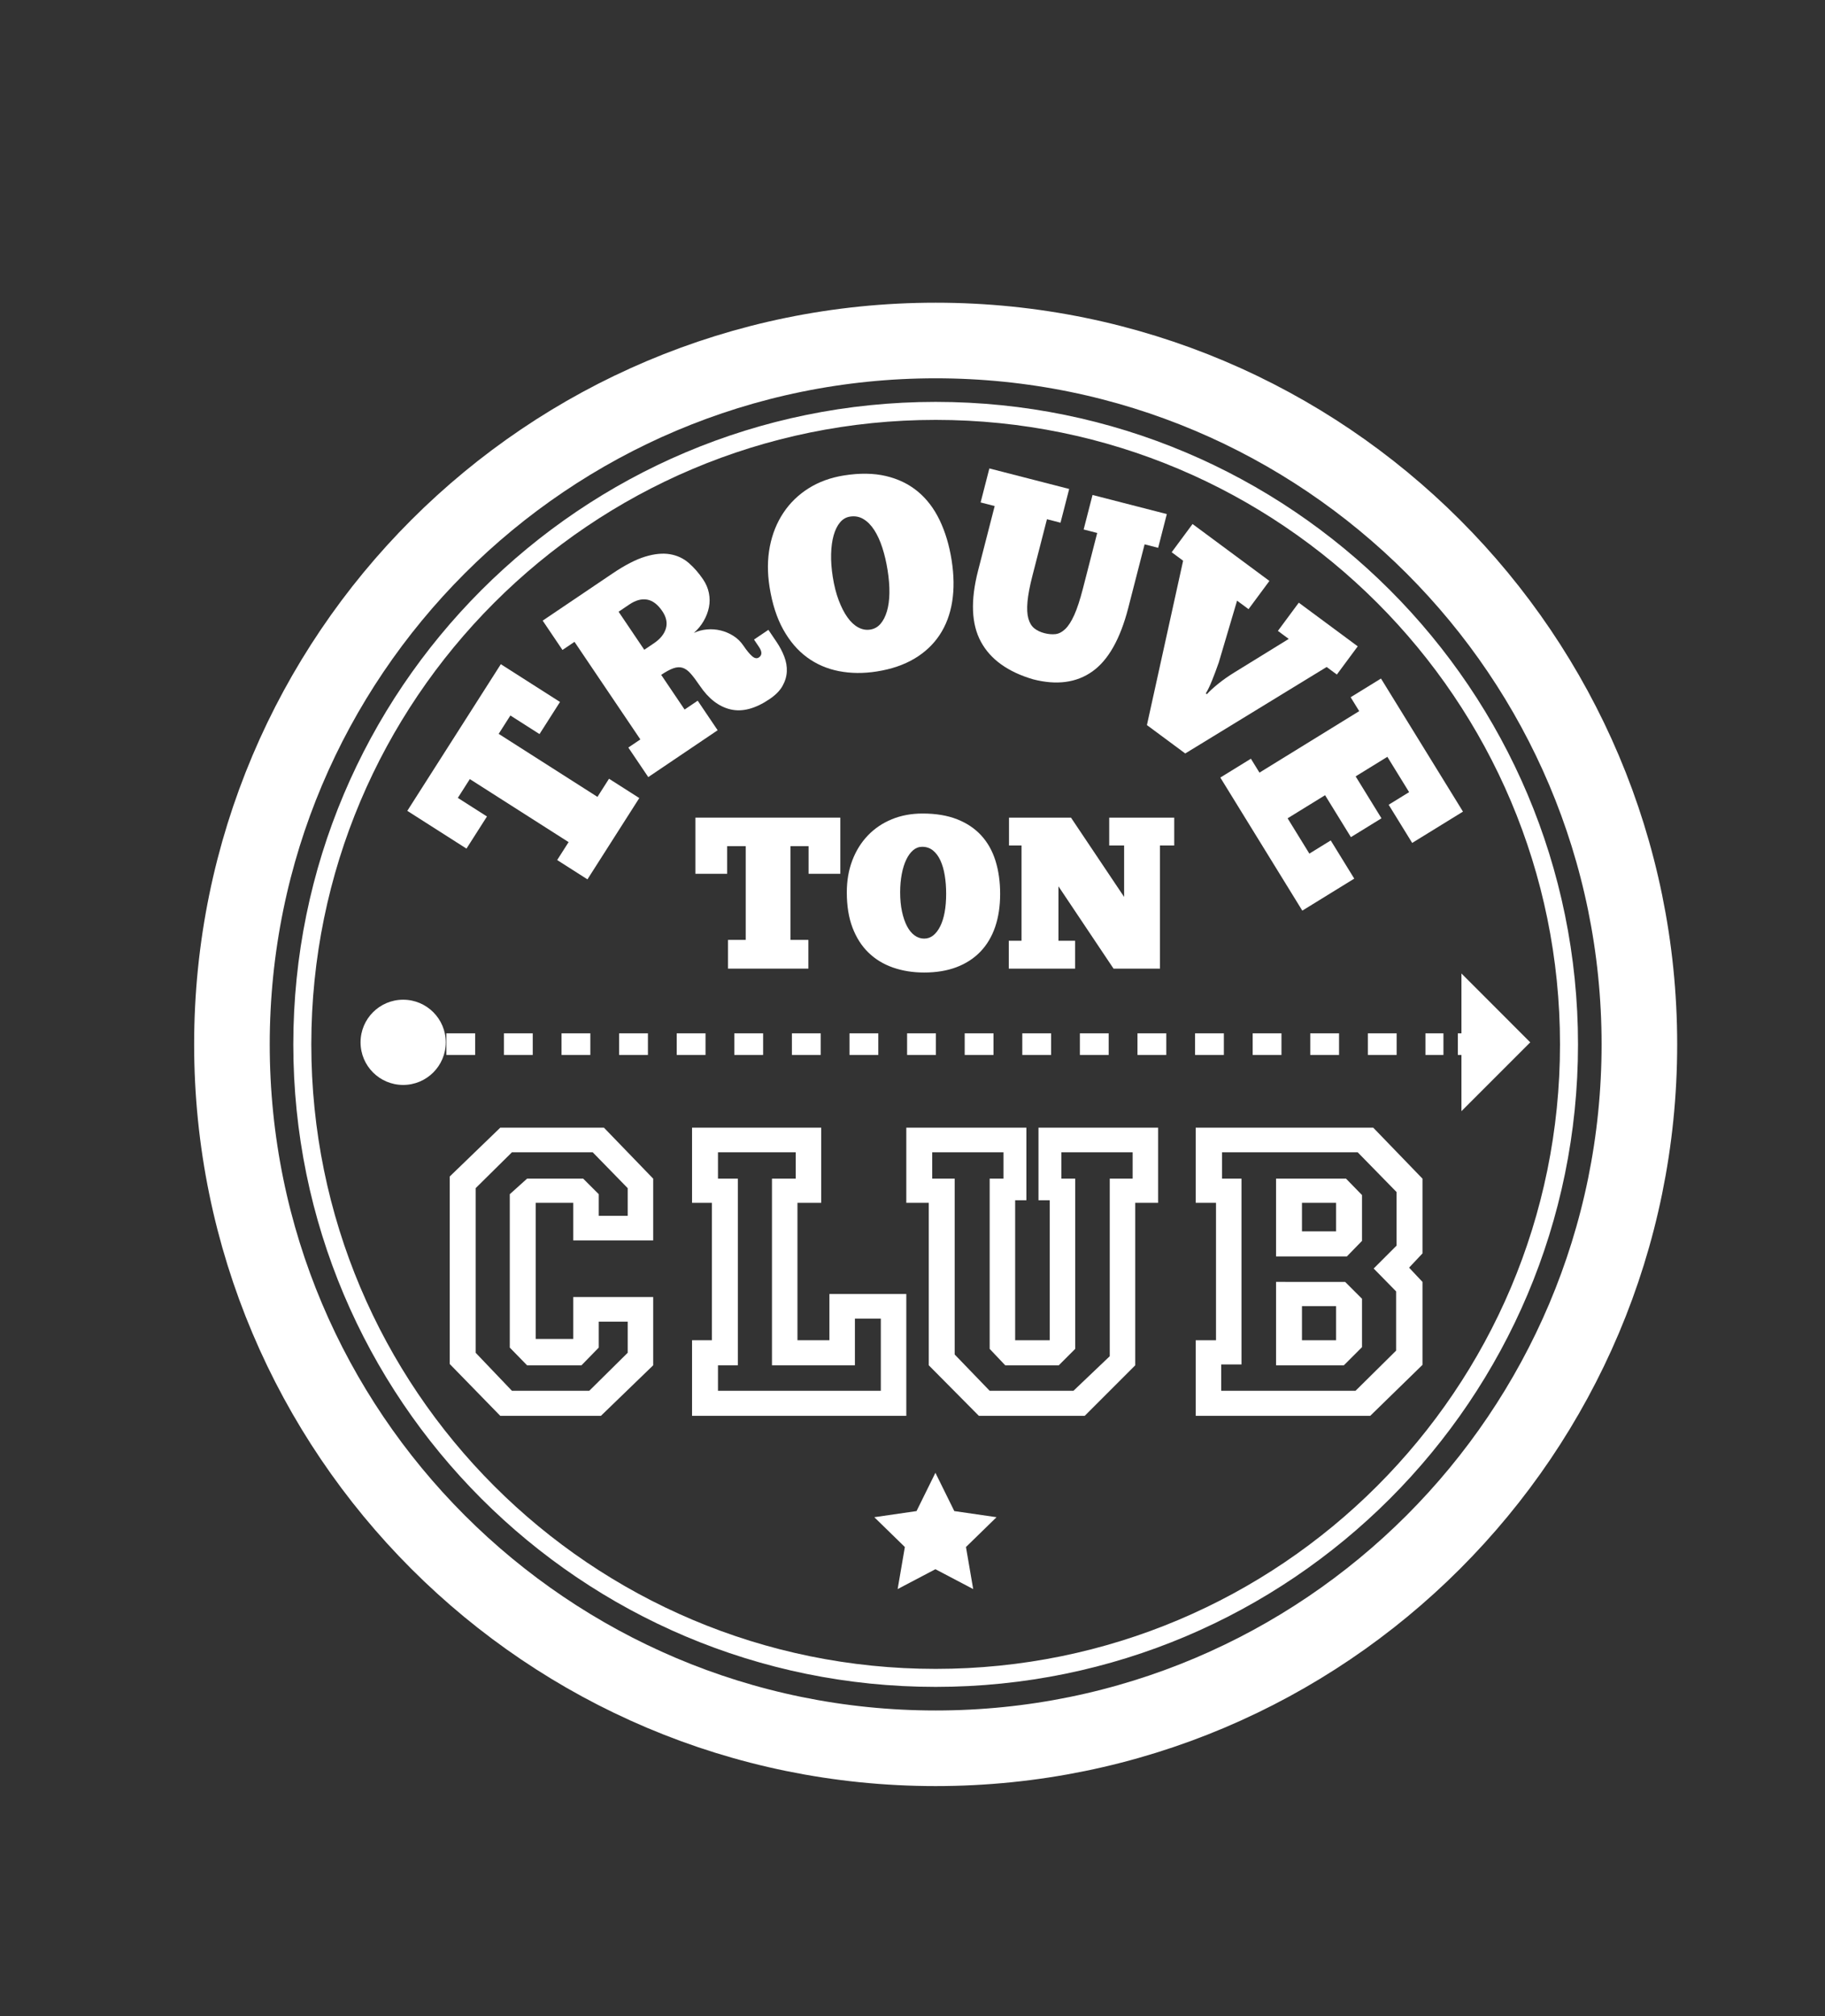 <?xml version="1.0" encoding="utf-8"?>
<!-- Generator: Adobe Illustrator 16.0.0, SVG Export Plug-In . SVG Version: 6.00 Build 0)  -->
<!DOCTYPE svg PUBLIC "-//W3C//DTD SVG 1.1//EN" "http://www.w3.org/Graphics/SVG/1.1/DTD/svg11.dtd">
<svg version="1.1" id="Calque_1" xmlns="http://www.w3.org/2000/svg" xmlns:xlink="http://www.w3.org/1999/xlink" x="0px" y="0px"
	 width="507px" height="560px" viewBox="0 0 507 560" enable-background="new 0 0 507 560" xml:space="preserve">
<rect x="0" y="0" width="507" height="560" fill="#333333" stroke="none"/>
<g>
	<path fill="#FFFFFF" d="M139.132,184.477l16.44,10.487l-5.692,8.923l-8.093-5.163l-3.252,5.099l27.442,17.505l3.213-5.038
		l8.41,5.364l-14.404,22.581l-8.41-5.364l3.175-4.978l-27.442-17.505l-3.33,5.221l8.094,5.163l-5.692,8.923l-16.44-10.487
		L139.132,184.477z"/>
	<path fill="#FFFFFF" d="M150.762,172.378l19.395-13.092c3.461-2.336,6.49-3.897,9.086-4.686c2.596-0.787,4.892-1.009,6.889-0.669
		c1.997,0.342,3.729,1.148,5.195,2.42c1.467,1.272,2.802,2.8,4.005,4.581c0.812,1.202,1.348,2.469,1.609,3.8
		c0.261,1.332,0.264,2.643,0.005,3.933c-0.258,1.291-0.74,2.551-1.444,3.78c-0.705,1.23-1.618,2.345-2.739,3.342
		c1.146-0.532,2.362-0.854,3.646-0.968c1.284-0.112,2.551-0.017,3.798,0.286c1.248,0.305,2.425,0.806,3.535,1.505
		c1.109,0.7,2.042,1.608,2.797,2.728c0.896,1.327,1.693,2.295,2.396,2.906c0.702,0.612,1.332,0.73,1.889,0.354
		c0.915-0.618,0.925-1.589,0.03-2.916l-1.385-2.051l3.998-2.699l2.308,3.419c0.867,1.285,1.567,2.623,2.1,4.012
		c0.533,1.391,0.769,2.77,0.708,4.137c-0.061,1.369-0.46,2.708-1.196,4.02c-0.736,1.312-1.94,2.531-3.611,3.659
		c-3.938,2.659-7.539,3.611-10.799,2.855c-3.26-0.754-6.121-2.956-8.583-6.603c-0.951-1.409-1.794-2.529-2.529-3.36
		c-0.734-0.831-1.486-1.364-2.253-1.601c-0.767-0.235-1.619-0.188-2.555,0.141c-0.936,0.331-2.06,0.938-3.373,1.824l6.504,9.635
		l3.641-2.458l5.539,8.206l-19.275,13.011l-5.539-8.205l3.342-2.256l-18.295-27.103l-3.342,2.256L150.762,172.378z M171.852,169.905
		l7.133,10.568l2.686-1.813c1.75-1.181,2.855-2.545,3.317-4.094c0.461-1.547,0.132-3.15-0.987-4.809
		c-1.259-1.865-2.664-2.937-4.214-3.218c-1.55-0.279-3.201,0.17-4.952,1.352L171.852,169.905z"/>
	<path fill="#FFFFFF" d="M243.608,186.492c-3.698,0.586-7.201,0.56-10.51-0.08c-3.309-0.639-6.27-1.916-8.882-3.831
		c-2.612-1.914-4.819-4.487-6.619-7.721c-1.801-3.232-3.069-7.17-3.806-11.813c-0.634-4-0.609-7.75,0.075-11.25
		c0.684-3.5,1.938-6.622,3.763-9.368c1.825-2.744,4.162-5.014,7.012-6.808c2.85-1.793,6.124-2.984,9.822-3.57
		c4.361-0.692,8.246-0.636,11.654,0.164c3.408,0.801,6.355,2.232,8.846,4.292c2.489,2.062,4.513,4.714,6.074,7.959
		c1.56,3.246,2.668,6.942,3.327,11.091c0.666,4.198,0.717,8.049,0.156,11.556c-0.563,3.506-1.725,6.589-3.49,9.249
		c-1.765,2.66-4.103,4.854-7.012,6.58C251.106,184.669,247.637,185.853,243.608,186.492z M241.763,174.863
		c1.138-0.181,2.086-0.71,2.846-1.591c0.759-0.879,1.354-2.037,1.782-3.472c0.429-1.435,0.66-3.116,0.694-5.046
		c0.034-1.929-0.133-4.053-0.501-6.375c-0.36-2.271-0.85-4.357-1.467-6.26c-0.618-1.901-1.362-3.53-2.233-4.885
		c-0.871-1.354-1.871-2.373-3-3.055c-1.129-0.681-2.381-0.914-3.755-0.695c-1.091,0.173-2.014,0.712-2.769,1.616
		c-0.756,0.905-1.344,2.1-1.765,3.583c-0.42,1.485-0.656,3.218-0.706,5.2c-0.05,1.982,0.105,4.11,0.465,6.381
		c0.384,2.42,0.932,4.574,1.645,6.46c0.711,1.888,1.521,3.468,2.429,4.74c0.906,1.274,1.904,2.204,2.994,2.791
		C239.511,174.84,240.625,175.043,241.763,174.863z"/>
	<path fill="#FFFFFF" d="M274.852,130.106l22.176,5.701l-2.408,9.371l-3.766-0.968l-4.035,15.69
		c-0.746,2.905-1.205,5.317-1.375,7.235c-0.172,1.918-0.09,3.476,0.248,4.672c0.336,1.197,0.885,2.099,1.645,2.708
		c0.762,0.609,1.699,1.056,2.814,1.343c1.07,0.275,2.074,0.366,3.016,0.272c0.941-0.094,1.854-0.556,2.736-1.388
		c0.883-0.831,1.727-2.137,2.531-3.918c0.803-1.78,1.611-4.244,2.42-7.393l3.959-15.399l-3.766-0.968l2.465-9.588l20.641,5.307
		l-2.408,9.37l-3.766-0.968l-4.537,17.651c-2.217,8.62-5.539,14.503-9.965,17.65c-4.428,3.147-9.918,3.878-16.473,2.193
		c-7.004-2.06-11.836-5.533-14.492-10.424c-2.659-4.891-2.923-11.477-0.795-19.757l4.613-17.942l-3.906-1.003L274.852,130.106z"/>
	<path fill="#FFFFFF" d="M335.276,192.813c0.702-0.787,1.732-1.735,3.091-2.844c1.358-1.109,2.911-2.199,4.66-3.27l14.994-9.243
		l-3.01-2.228l5.802-7.836l16.377,12.124l-5.802,7.836l-2.835-2.099l-39.28,24.018l-10.647-7.882l10.056-45.652l-3.183-2.356
		l5.801-7.836l21.354,15.808l-5.801,7.836l-3.183-2.356l-5.077,17.144c-0.638,1.83-1.262,3.499-1.87,5.007
		c-0.61,1.508-1.188,2.713-1.735,3.615L335.276,192.813z"/>
	<path fill="#FFFFFF" d="M383.651,188.46l22.775,36.962l-14.111,8.695l-6.534-10.604l5.683-3.501l-6.044-9.808l-8.812,5.429
		l7.177,11.647l-8.492,5.232l-7.177-11.646l-10.407,6.413l6.043,9.808l5.938-3.659l6.534,10.604l-14.431,8.892l-22.775-36.963
		l8.492-5.232l2.38,3.862l27.711-17.076l-2.379-3.861L383.651,188.46z"/>
</g>
<g>
	<path fill="#FFFFFF" d="M233.451,227.092v15.6h-8.82v-7.68h-5.04v26.04h4.98v7.98h-22.32v-7.98h4.92v-26.04h-5.16v7.68h-8.82v-15.6
		H233.451z"/>
	<path fill="#FFFFFF" d="M256.73,270.112c-3.12,0-6-0.46-8.64-1.38c-2.64-0.92-4.911-2.3-6.81-4.14
		c-1.9-1.839-3.381-4.149-4.44-6.93c-1.061-2.78-1.59-6.05-1.59-9.81c0-3.24,0.51-6.2,1.53-8.88c1.02-2.679,2.46-4.989,4.32-6.93
		c1.86-1.939,4.08-3.439,6.66-4.5c2.58-1.059,5.43-1.59,8.55-1.59c3.68,0,6.87,0.531,9.57,1.59c2.7,1.061,4.94,2.561,6.72,4.5
		c1.779,1.941,3.1,4.29,3.961,7.05c0.859,2.76,1.289,5.82,1.289,9.18c0,3.4-0.46,6.45-1.379,9.15c-0.922,2.7-2.281,4.99-4.08,6.87
		c-1.801,1.881-4.011,3.321-6.63,4.32C263.14,269.612,260.129,270.112,256.73,270.112z M256.73,260.692c0.96,0,1.81-0.3,2.55-0.9
		c0.74-0.6,1.38-1.44,1.92-2.52c0.54-1.08,0.95-2.379,1.23-3.9c0.279-1.52,0.42-3.219,0.42-5.1c0-1.84-0.13-3.55-0.39-5.13
		c-0.26-1.58-0.66-2.959-1.2-4.14c-0.54-1.18-1.23-2.109-2.07-2.79c-0.84-0.68-1.84-1.02-3-1.02c-0.92,0-1.75,0.31-2.49,0.93
		c-0.741,0.621-1.38,1.491-1.92,2.61c-0.54,1.12-0.96,2.46-1.26,4.02c-0.3,1.56-0.45,3.26-0.45,5.1c0,1.96,0.169,3.73,0.51,5.31
		c0.339,1.581,0.8,2.931,1.38,4.05c0.58,1.12,1.28,1.98,2.1,2.58C254.879,260.392,255.77,260.692,256.73,260.692z"/>
	<path fill="#FFFFFF" d="M326.209,234.832h-3.959v34.2h-12.9l-15.301-22.86v15.12h4.621v7.74h-18.42v-7.74h3.539v-26.46h-3.479
		v-7.74h17.22l14.76,22.02v-14.28h-4.14v-7.74h18.06V234.832z"/>
</g>
<g>
	<path fill="#FFFFFF" d="M181.46,360.242v18.961l-14.521,14.039h-27.96l-14.04-14.399v-52.08l14.04-13.56h28.8l13.681,14.16v17.159
		h-22.2v-10.44h-10.44v37.801h10.44v-11.641H181.46z M174.38,367.082h-8.04v7.201l-4.8,4.92h-15.12l-4.8-4.92v-42.601l4.8-4.319
		h15.6l4.32,4.319v6h8.04v-7.681l-9.72-9.959h-22.44l-10.08,9.959v45.721l10.08,10.561h21.48l10.68-10.561V367.082z"/>
	<path fill="#FFFFFF" d="M228.14,313.203v20.879h-6.6v38.16h8.88v-12.84h21.359v33.84h-59.52v-21h5.52v-38.16h-5.52v-20.879H228.14z
		 M221.06,320.043h-21.6v7.32h5.52v51.84h-5.52v7.08h45.239v-20.041H237.5v12.961h-23.04v-51.84h6.6V320.043z"/>
	<path fill="#FFFFFF" d="M321.737,313.203v20.879h-6.359v45.121l-14.04,14.039h-29.399l-13.92-14.039v-45.121h-6.24v-20.879h33.359
		v20.16h-3.119v38.879h9.6v-38.879h-3.12v-20.16H321.737z M314.657,320.043h-19.799v7.32h3.84v47.279l-4.561,4.561h-14.88
		l-4.319-4.561v-47.279h3.84v-7.32h-19.8v7.32h6.239v48.84l9.721,10.08h23.279l10.08-9.601v-49.319h6.359V320.043z"/>
	<path fill="#FFFFFF" d="M395.177,327.363v20.76l-3.719,3.959l3.719,3.961v23.039l-14.52,14.16h-48.48v-21h5.641v-38.16h-5.641
		v-20.879h49.32L395.177,327.363z M387.978,331.082l-10.801-11.039h-37.68v7.32h5.4v51.6h-5.641v7.32h37.32l11.28-11.16v-16.44
		l-6.24-6.36l6.36-6.359V331.082z M373.938,327.363l4.44,4.56v12.72l-4.201,4.32h-19.68v-21.6H373.938z M373.697,356.043l4.681,4.68
		v13.439l-5.041,5.041h-18.84v-23.16H373.697z M371.177,334.082h-9.479v7.92h9.479V334.082z M371.177,362.763h-9.479v9.479h9.479
		V362.763z"/>
</g>
<g>
	<g>
		<line fill="none" stroke="#FFFFFF" stroke-width="6" stroke-linejoin="bevel" x1="112" y1="290" x2="116" y2="290"/>
		
			<line fill="none" stroke="#FFFFFF" stroke-width="6" stroke-linejoin="bevel" stroke-dasharray="8,8" x1="124" y1="290" x2="401" y2="290"/>
		<line fill="none" stroke="#FFFFFF" stroke-width="6" stroke-linejoin="bevel" x1="405" y1="290" x2="409" y2="290"/>
		<g>
			<circle fill="#FFFFFF" cx="112" cy="289.5" r="11.837"/>
		</g>
		<g>
			<polygon fill="#FFFFFF" points="406,270.375 406,308.624 425.118,289.502 			"/>
		</g>
	</g>
</g>
<g>
	<path fill="none" stroke="#FFFFFF" stroke-width="21" stroke-linejoin="bevel" stroke-miterlimit="10" d="M455.434,290.073
		c0,107.981-87.518,195.5-195.5,195.5c-107.981,0-195.5-87.519-195.5-195.5s87.519-195.5,195.5-195.5
		C367.916,94.574,455.434,182.092,455.434,290.073z"/>
	<path fill="none" stroke="#FFFFFF" stroke-width="5" stroke-linejoin="bevel" stroke-miterlimit="10" d="M435.883,290.073
		c0,97.184-78.766,175.949-175.949,175.949s-175.95-78.766-175.95-175.949s78.767-175.95,175.95-175.95
		S435.883,192.89,435.883,290.073z"/>
</g>
<polygon fill="#FFFFFF" points="259.866,409.063 265.113,419.692 276.844,421.396 268.355,429.672 270.359,441.355 259.866,435.84 
	249.374,441.355 251.377,429.672 242.888,421.396 254.62,419.692 "/>
<g>
</g>
<g>
</g>
<g>
</g>
<g>
</g>
<g>
</g>
<g>
</g>
<g>
</g>
<g>
</g>
<g>
</g>
<g>
</g>
<g>
</g>
<g>
</g>
<g>
</g>
<g>
</g>
<g>
</g>
<g>
</g>
<g>
</g>
</svg>
